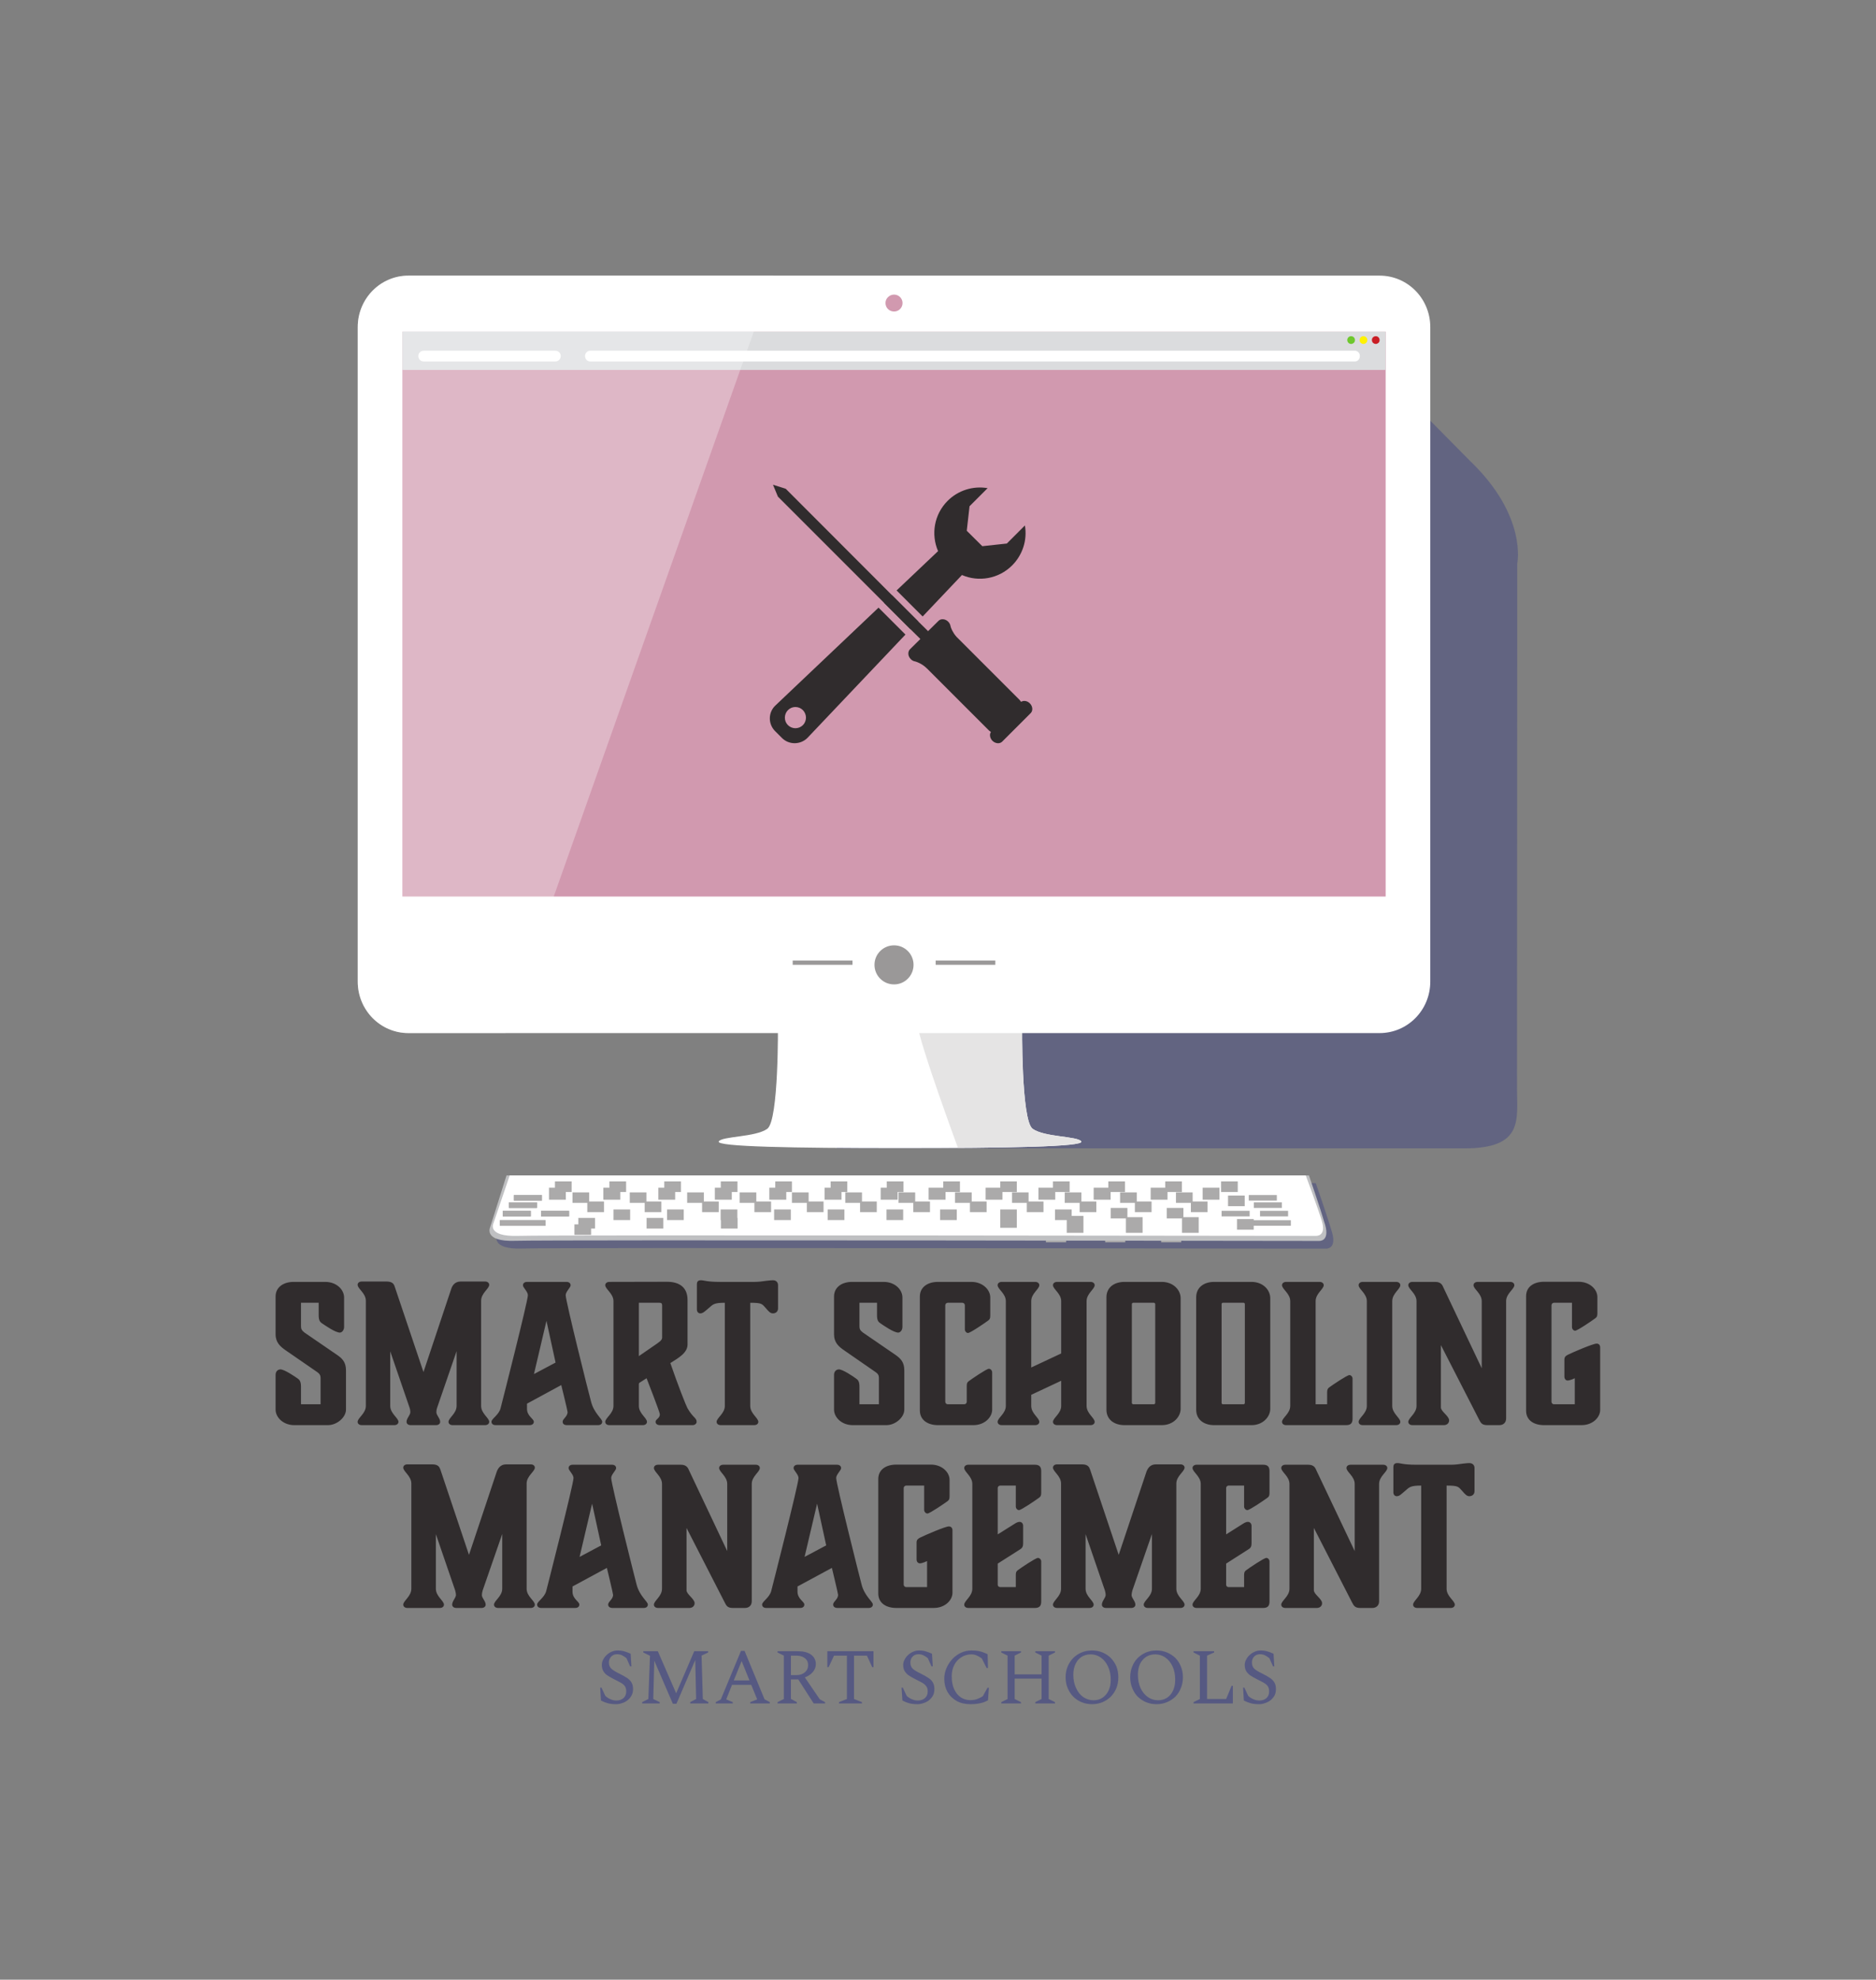 <svg xmlns="http://www.w3.org/2000/svg" version="1.1" xmlns:xlink="http://www.w3.org/1999/xlink" xmlns:svgjs="http://svgjs.dev/svgjs" viewBox="0 0 12.719 13.419"><rect x="0" y="0" width="12.719" height="13.419" fill="#808080" stroke="none"/><g transform="matrix(0.857,0,0,0.857,1.817,8.678)"><g transform="matrix(1,0,0,1,0,0)" clip-path="url(#SvgjsClipPath41288)"><g clip-path="url(#b1ba05656-81d6-461f-99b3-0670494fa6ff67876e6a-4e9d-4875-b63b-b6e475c24707)"><path d=" M 9.465 -1.043 L 4.499 -1.043 L 4.503 -7.937 L 8.069 -7.937 L 9.51 -6.48 C 9.965 -6.044 9.883 -5.669 9.883 -5.669 L 9.881 -1.524 C 9.881 -1.524 9.881 -1.688 9.881 -1.517 C 9.881 -1.269 9.935 -1.043 9.465 -1.043" fill="#565982" transform="matrix(1,0,0,1,0,0)" fill-rule="nonzero" opacity="0.7"></path></g><g clip-path="url(#d1ba05656-81d6-461f-99b3-0670494fa6ff67876e6a-4e9d-4875-b63b-b6e475c24707)"><path d=" M 2.07 -0.768 L 1.813 -0.36 C 1.813 -0.36 1.754 -0.242 2.011 -0.251 C 2.267 -0.26 8.368 -0.25 8.368 -0.25 C 8.368 -0.25 8.457 -0.242 8.418 -0.378 C 8.378 -0.514 8.289 -0.768 8.289 -0.768 Z" fill="#565982" transform="matrix(1,0,0,1,0,0)" fill-rule="nonzero" opacity="0.7"></path></g><g clip-path="url(#c1ba05656-81d6-461f-99b3-0670494fa6ff67876e6a-4e9d-4875-b63b-b6e475c24707)"><path d=" M 2.185 -0.596 L 2.092 -0.596 L 2.092 -0.65 L 2.185 -0.65 Z M 2.231 -0.657 L 2.139 -0.657 L 2.139 -0.7 L 2.231 -0.7 Z M 2.616 -0.596 L 2.523 -0.596 L 2.523 -0.65 L 2.616 -0.65 Z M 2.662 -0.657 L 2.57 -0.657 L 2.57 -0.7 L 2.662 -0.7 Z M 3.05 -0.596 L 2.957 -0.596 L 2.957 -0.65 L 3.05 -0.65 Z M 3.096 -0.657 L 3.004 -0.657 L 3.004 -0.7 L 3.096 -0.7 Z M 3.497 -0.596 L 3.404 -0.596 L 3.404 -0.65 L 3.497 -0.65 Z M 3.543 -0.657 L 3.452 -0.657 L 3.452 -0.7 L 3.543 -0.7 Z M 3.928 -0.596 L 3.835 -0.596 L 3.835 -0.65 L 3.928 -0.65 Z M 3.974 -0.657 L 3.883 -0.657 L 3.883 -0.7 L 3.974 -0.7 Z M 4.366 -0.596 L 4.273 -0.596 L 4.273 -0.65 L 4.366 -0.65 Z M 4.412 -0.657 L 4.32 -0.657 L 4.32 -0.7 L 4.412 -0.7 Z M 4.81 -0.596 L 4.717 -0.596 L 4.717 -0.65 L 4.81 -0.65 Z M 4.855 -0.657 L 4.764 -0.657 L 4.764 -0.7 L 4.855 -0.7 Z M 5.189 -0.596 L 5.095 -0.596 L 5.095 -0.65 L 5.189 -0.65 Z M 5.303 -0.657 L 5.211 -0.657 L 5.211 -0.7 L 5.303 -0.7 Z M 5.639 -0.596 L 5.546 -0.596 L 5.546 -0.65 L 5.639 -0.65 Z M 5.753 -0.657 L 5.662 -0.657 L 5.662 -0.7 L 5.753 -0.7 Z M 6.057 -0.596 L 5.964 -0.596 L 5.964 -0.65 L 6.057 -0.65 Z M 6.171 -0.657 L 6.08 -0.657 L 6.08 -0.7 L 6.171 -0.7 Z M 6.494 -0.596 L 6.401 -0.596 L 6.401 -0.65 L 6.494 -0.65 Z M 6.609 -0.657 L 6.517 -0.657 L 6.517 -0.7 L 6.609 -0.7 Z M 6.702 -0.571 L 6.61 -0.571 L 6.61 -0.614 L 6.702 -0.614 Z M 6.819 -0.498 L 6.728 -0.498 L 6.728 -0.541 L 6.819 -0.541 Z M 7.144 -0.571 L 7.053 -0.571 L 7.053 -0.614 L 7.144 -0.614 Z M 7.262 -0.498 L 7.17 -0.498 L 7.17 -0.541 L 7.262 -0.541 Z M 7.555 -0.546 L 7.464 -0.546 L 7.464 -0.589 L 7.555 -0.589 Z M 6.264 -0.571 L 6.173 -0.571 L 6.173 -0.614 L 6.264 -0.614 Z M 6.382 -0.498 L 6.29 -0.498 L 6.29 -0.541 L 6.382 -0.541 Z M 5.846 -0.571 L 5.755 -0.571 L 5.755 -0.614 L 5.846 -0.614 Z M 5.964 -0.498 L 5.872 -0.498 L 5.872 -0.541 L 5.964 -0.541 Z M 5.396 -0.571 L 5.304 -0.571 L 5.304 -0.614 L 5.396 -0.614 Z M 5.513 -0.498 L 5.422 -0.498 L 5.422 -0.541 L 5.513 -0.541 Z M 4.948 -0.571 L 4.857 -0.571 L 4.857 -0.614 L 4.948 -0.614 Z M 5.066 -0.498 L 4.975 -0.498 L 4.975 -0.541 L 5.066 -0.541 Z M 4.527 -0.571 L 4.436 -0.571 L 4.436 -0.614 L 4.527 -0.614 Z M 4.645 -0.498 L 4.554 -0.498 L 4.554 -0.541 L 4.645 -0.541 Z M 4.106 -0.571 L 4.015 -0.571 L 4.015 -0.614 L 4.106 -0.614 Z M 4.224 -0.498 L 4.132 -0.498 L 4.132 -0.541 L 4.224 -0.541 Z M 3.692 -0.571 L 3.6 -0.571 L 3.6 -0.614 L 3.692 -0.614 Z M 3.809 -0.498 L 3.718 -0.498 L 3.718 -0.541 L 3.809 -0.541 Z M 3.277 -0.571 L 3.186 -0.571 L 3.186 -0.614 L 3.277 -0.614 Z M 3.395 -0.498 L 3.303 -0.498 L 3.303 -0.541 L 3.395 -0.541 Z M 2.823 -0.571 L 2.732 -0.571 L 2.732 -0.614 L 2.823 -0.614 Z M 2.941 -0.498 L 2.849 -0.498 L 2.849 -0.541 L 2.941 -0.541 Z M 2.369 -0.571 L 2.278 -0.571 L 2.278 -0.614 L 2.369 -0.614 Z M 2.487 -0.498 L 2.396 -0.498 L 2.396 -0.541 L 2.487 -0.541 Z M 2.694 -0.435 L 2.603 -0.435 L 2.603 -0.478 L 2.694 -0.478 Z M 3.118 -0.435 L 3.026 -0.435 L 3.026 -0.478 L 3.118 -0.478 Z M 3.541 -0.435 L 3.45 -0.435 L 3.45 -0.478 L 3.541 -0.478 Z M 3.544 -0.368 L 3.453 -0.368 L 3.453 -0.411 L 3.544 -0.411 Z M 2.955 -0.368 L 2.864 -0.368 L 2.864 -0.411 L 2.955 -0.411 Z M 2.416 -0.368 L 2.325 -0.368 L 2.325 -0.411 L 2.416 -0.411 Z M 3.965 -0.435 L 3.874 -0.435 L 3.874 -0.478 L 3.965 -0.478 Z M 4.389 -0.435 L 4.297 -0.435 L 4.297 -0.478 L 4.389 -0.478 Z M 4.854 -0.435 L 4.763 -0.435 L 4.763 -0.478 L 4.854 -0.478 Z M 5.278 -0.435 L 5.186 -0.435 L 5.186 -0.478 L 5.278 -0.478 Z M 5.753 -0.435 L 5.662 -0.435 L 5.662 -0.478 L 5.753 -0.478 Z M 5.753 -0.374 L 5.662 -0.374 L 5.662 -0.417 L 5.753 -0.417 Z M 6.187 -0.435 L 6.095 -0.435 L 6.095 -0.478 L 6.187 -0.478 Z M 6.28 -0.385 L 6.188 -0.385 L 6.188 -0.428 L 6.28 -0.428 Z M 6.28 -0.334 L 6.188 -0.334 L 6.188 -0.378 L 6.28 -0.378 Z M 6.627 -0.448 L 6.536 -0.448 L 6.536 -0.491 L 6.627 -0.491 Z M 6.748 -0.374 L 6.657 -0.374 L 6.657 -0.417 L 6.748 -0.417 Z" fill="#abaaaa" transform="matrix(1,0,0,1,0,0)" fill-rule="nonzero" stroke-dasharray="none" stroke-miterlimit="4" stroke-linejoin="miter" stroke-linecap="butt" stroke-width="0.068" stroke="#abaaaa"></path></g><g clip-path="url(#c1ba05656-81d6-461f-99b3-0670494fa6ff67876e6a-4e9d-4875-b63b-b6e475c24707)"><path d=" M 6.748 -0.334 L 6.657 -0.334 L 6.657 -0.378 L 6.748 -0.378 Z M 7.071 -0.448 L 6.979 -0.448 L 6.979 -0.491 L 7.071 -0.491 Z M 7.191 -0.374 L 7.1 -0.374 L 7.1 -0.417 L 7.191 -0.417 Z" fill="#abaaaa" transform="matrix(1,0,0,1,0,0)" fill-rule="nonzero" stroke-dasharray="none" stroke-miterlimit="4" stroke-linejoin="miter" stroke-linecap="butt" stroke-width="0.068" stroke="#abaaaa"></path></g><g clip-path="url(#c1ba05656-81d6-461f-99b3-0670494fa6ff67876e6a-4e9d-4875-b63b-b6e475c24707)"><path d=" M 7.191 -0.334 L 7.1 -0.334 L 7.1 -0.378 L 7.191 -0.378 Z M 7.627 -0.36 L 7.536 -0.36 L 7.536 -0.403 L 7.627 -0.403 Z M 6.945 -0.596 L 6.852 -0.596 L 6.852 -0.65 L 6.945 -0.65 Z M 7.059 -0.657 L 6.968 -0.657 L 6.968 -0.7 L 7.059 -0.7 Z M 7.356 -0.596 L 7.263 -0.596 L 7.263 -0.65 L 7.356 -0.65 Z M 7.501 -0.657 L 7.409 -0.657 L 7.409 -0.7 L 7.501 -0.7 Z" fill="#abaaaa" transform="matrix(1,0,0,1,0,0)" fill-rule="nonzero" stroke-dasharray="none" stroke-miterlimit="4" stroke-linejoin="miter" stroke-linecap="butt" stroke-width="0.068" stroke="#abaaaa"></path></g><g clip-path="url(#c1ba05656-81d6-461f-99b3-0670494fa6ff67876e6a-4e9d-4875-b63b-b6e475c24707)"><path d=" M 2.009 -0.466 L 2.231 -0.466 M 2.009 -0.466 L 2.231 -0.466" fill="none" transform="matrix(1,0,0,1,0,0)" fill-rule="nonzero" stroke-dasharray="none" stroke-miterlimit="4" stroke-linejoin="miter" stroke-linecap="butt" stroke-width="0.068" stroke="#abaaaa"></path></g><g clip-path="url(#c1ba05656-81d6-461f-99b3-0670494fa6ff67876e6a-4e9d-4875-b63b-b6e475c24707)"><path d=" M 7.831 -0.591 L 7.609 -0.591" fill="none" transform="matrix(1,0,0,1,0,0)" fill-rule="nonzero" stroke-dasharray="none" stroke-miterlimit="4" stroke-linejoin="miter" stroke-linecap="butt" stroke-width="0.068" stroke="#abaaaa"></path></g><g clip-path="url(#c1ba05656-81d6-461f-99b3-0670494fa6ff67876e6a-4e9d-4875-b63b-b6e475c24707)"><path d=" M 7.87 -0.533 L 7.648 -0.533" fill="none" transform="matrix(1,0,0,1,0,0)" fill-rule="nonzero" stroke-dasharray="none" stroke-miterlimit="4" stroke-linejoin="miter" stroke-linecap="butt" stroke-width="0.068" stroke="#abaaaa"></path></g><g clip-path="url(#c1ba05656-81d6-461f-99b3-0670494fa6ff67876e6a-4e9d-4875-b63b-b6e475c24707)"><path d=" M 7.919 -0.466 L 7.697 -0.466" fill="none" transform="matrix(1,0,0,1,0,0)" fill-rule="nonzero" stroke-dasharray="none" stroke-miterlimit="4" stroke-linejoin="miter" stroke-linecap="butt" stroke-width="0.068" stroke="#abaaaa"></path></g><g clip-path="url(#c1ba05656-81d6-461f-99b3-0670494fa6ff67876e6a-4e9d-4875-b63b-b6e475c24707)"><path d=" M 7.615 -0.466 L 7.393 -0.466" fill="none" transform="matrix(1,0,0,1,0,0)" fill-rule="nonzero" stroke-dasharray="none" stroke-miterlimit="4" stroke-linejoin="miter" stroke-linecap="butt" stroke-width="0.068" stroke="#abaaaa"></path></g><g clip-path="url(#c1ba05656-81d6-461f-99b3-0670494fa6ff67876e6a-4e9d-4875-b63b-b6e475c24707)"><path d=" M 7.942 -0.391 L 7.579 -0.391" fill="none" transform="matrix(1,0,0,1,0,0)" fill-rule="nonzero" stroke-dasharray="none" stroke-miterlimit="4" stroke-linejoin="miter" stroke-linecap="butt" stroke-width="0.068" stroke="#abaaaa"></path></g><g clip-path="url(#a1ba05656-81d6-461f-99b3-0670494fa6ff67876e6a-4e9d-4875-b63b-b6e475c24707)"><path d=" M 4.034 -2.025 C 4.034 -2.025 4.042 -1.265 3.95 -1.198 C 3.858 -1.131 3.591 -1.14 3.566 -1.098 C 3.541 -1.056 4.151 -1.045 5 -1.045 C 5.849 -1.045 6.459 -1.056 6.434 -1.098 C 6.408 -1.14 6.141 -1.131 6.049 -1.198 C 5.957 -1.265 5.966 -2.025 5.966 -2.025 Z" fill="#ffffff" transform="matrix(1,0,0,1,0,0)" fill-rule="nonzero"></path></g><g clip-path="url(#e1ba05656-81d6-461f-99b3-0670494fa6ff67876e6a-4e9d-4875-b63b-b6e475c24707)"><path d=" M 5.138 -2.025 L 5.966 -2.025 C 5.966 -2.025 5.958 -1.265 6.049 -1.198 C 6.141 -1.131 6.408 -1.14 6.434 -1.098 C 6.459 -1.056 5.849 -1.045 5 -1.045 L 5.459 -1.045 C 5.459 -1.045 5.152 -1.876 5.138 -2.025" fill="#e5e4e4" transform="matrix(1,0,0,1,0,0)" fill-rule="nonzero"></path></g><g clip-path="url(#a1ba05656-81d6-461f-99b3-0670494fa6ff67876e6a-4e9d-4875-b63b-b6e475c24707)"><path d=" M 0.71 -2.362 C 0.71 -2.137 0.889 -1.955 1.111 -1.955 L 8.794 -1.955 C 9.016 -1.955 9.195 -2.137 9.195 -2.362 L 9.195 -7.539 C 9.195 -7.764 9.016 -7.946 8.794 -7.946 L 1.111 -7.946 C 0.889 -7.946 0.71 -7.764 0.71 -7.539 Z" fill="#ffffff" transform="matrix(1,0,0,1,0,0)" fill-rule="nonzero"></path></g><g clip-path="url(#SvgjsClipPath4128667876e6a-4e9d-4875-b63b-b6e475c24707)"><path d=" M 1.063 -3.035 L 8.842 -3.035 L 8.842 -7.503 L 1.063 -7.503 Z" fill="#d199af" transform="matrix(1,0,0,1,0,0)" fill-rule="nonzero"></path></g><g clip-path="url(#f1ba05656-81d6-461f-99b3-0670494fa6ff67876e6a-4e9d-4875-b63b-b6e475c24707)"><path d=" M 4.885 -7.729 C 4.885 -7.692 4.915 -7.662 4.953 -7.662 C 4.99 -7.662 5.02 -7.692 5.02 -7.729 C 5.02 -7.766 4.99 -7.796 4.953 -7.796 C 4.935 -7.796 4.918 -7.789 4.905 -7.776 C 4.892 -7.764 4.885 -7.747 4.885 -7.729" fill="#d199af" transform="matrix(1,0,0,1,0,0)" fill-rule="nonzero"></path></g><g clip-path="url(#f1ba05656-81d6-461f-99b3-0670494fa6ff67876e6a-4e9d-4875-b63b-b6e475c24707)"><path d=" M 9.157 -2.188 C 9.093 -2.05 8.954 -1.955 8.794 -1.955 C 8.954 -1.955 9.093 -2.05 9.157 -2.188 M 9.157 -2.189 L 9.157 -2.188 L 9.157 -2.189 M 6.311 -7.946 L 8.794 -7.946 C 9.016 -7.946 9.195 -7.764 9.195 -7.539 L 9.195 -2.766 L 9.195 -7.539 C 9.195 -7.764 9.016 -7.946 8.794 -7.946 Z" fill="#ffffff" transform="matrix(1,0,0,1,0,0)" fill-rule="nonzero"></path></g><g clip-path="url(#SvgjsClipPath4128667876e6a-4e9d-4875-b63b-b6e475c24707)"><path d=" M 1.063 -7.2 L 8.842 -7.2 L 8.842 -7.503 L 1.063 -7.503 Z" fill="#dbdcde" transform="matrix(1,0,0,1,0,0)" fill-rule="nonzero"></path></g><g clip-path="url(#g1ba05656-81d6-461f-99b3-0670494fa6ff67876e6a-4e9d-4875-b63b-b6e475c24707)"><path d=" M 2.508 -7.31 C 2.508 -7.286 2.526 -7.267 2.548 -7.267 L 8.599 -7.267 C 8.621 -7.267 8.638 -7.286 8.638 -7.31 C 8.638 -7.333 8.621 -7.352 8.599 -7.352 L 2.548 -7.352 C 2.526 -7.352 2.508 -7.333 2.508 -7.31" fill="#ffffff" transform="matrix(1,0,0,1,0,0)" fill-rule="nonzero"></path></g><g clip-path="url(#g1ba05656-81d6-461f-99b3-0670494fa6ff67876e6a-4e9d-4875-b63b-b6e475c24707)"><path d=" M 1.189 -7.31 C 1.189 -7.286 1.208 -7.267 1.231 -7.267 L 2.274 -7.267 C 2.297 -7.267 2.316 -7.286 2.316 -7.31 C 2.316 -7.333 2.297 -7.352 2.274 -7.352 L 1.231 -7.352 C 1.208 -7.352 1.189 -7.333 1.189 -7.31" fill="#ffffff" transform="matrix(1,0,0,1,0,0)" fill-rule="nonzero"></path></g><g clip-path="url(#g1ba05656-81d6-461f-99b3-0670494fa6ff67876e6a-4e9d-4875-b63b-b6e475c24707)"><path d=" M 8.733 -7.437 C 8.733 -7.426 8.738 -7.415 8.748 -7.41 C 8.758 -7.404 8.77 -7.404 8.779 -7.41 C 8.789 -7.415 8.795 -7.426 8.794 -7.437 C 8.794 -7.454 8.78 -7.467 8.764 -7.467 C 8.747 -7.467 8.733 -7.454 8.733 -7.437" fill="#c91e25" transform="matrix(1,0,0,1,0,0)" fill-rule="nonzero"></path></g><g clip-path="url(#g1ba05656-81d6-461f-99b3-0670494fa6ff67876e6a-4e9d-4875-b63b-b6e475c24707)"><path d=" M 8.636 -7.437 C 8.635 -7.426 8.641 -7.415 8.651 -7.41 C 8.66 -7.404 8.672 -7.404 8.682 -7.41 C 8.691 -7.415 8.697 -7.426 8.697 -7.437 C 8.696 -7.454 8.683 -7.467 8.666 -7.467 C 8.65 -7.467 8.636 -7.454 8.636 -7.437" fill="#fff200" transform="matrix(1,0,0,1,0,0)" fill-rule="nonzero"></path></g><g clip-path="url(#g1ba05656-81d6-461f-99b3-0670494fa6ff67876e6a-4e9d-4875-b63b-b6e475c24707)"><path d=" M 8.538 -7.437 C 8.538 -7.426 8.544 -7.415 8.553 -7.41 C 8.563 -7.404 8.575 -7.404 8.584 -7.41 C 8.594 -7.415 8.6 -7.426 8.599 -7.437 C 8.599 -7.454 8.585 -7.467 8.569 -7.467 C 8.552 -7.467 8.539 -7.454 8.538 -7.437" fill="#6ec72e" transform="matrix(1,0,0,1,0,0)" fill-rule="nonzero"></path></g><g clip-path="url(#h1ba05656-81d6-461f-99b3-0670494fa6ff67876e6a-4e9d-4875-b63b-b6e475c24707)"><path d=" M 1.878 -1.955 L 1.111 -1.955 C 0.89 -1.955 0.71 -2.137 0.71 -2.362 L 0.71 -7.539 C 0.71 -7.764 0.89 -7.946 1.111 -7.946 L 4 -7.946 Z" fill="#ffffff" transform="matrix(1,0,0,1,0,0)" fill-rule="nonzero" opacity="0.29"></path></g><g clip-path="url(#g1ba05656-81d6-461f-99b3-0670494fa6ff67876e6a-4e9d-4875-b63b-b6e475c24707)"><path d=" M 1.887 -0.829 L 1.758 -0.421 C 1.758 -0.421 1.699 -0.303 1.956 -0.312 C 2.213 -0.321 8.314 -0.311 8.314 -0.311 C 8.314 -0.311 8.402 -0.303 8.363 -0.439 C 8.323 -0.575 8.235 -0.829 8.235 -0.829 Z" fill="#bfc0c2" transform="matrix(1,0,0,1,0,0)" fill-rule="nonzero"></path></g><g clip-path="url(#g1ba05656-81d6-461f-99b3-0670494fa6ff67876e6a-4e9d-4875-b63b-b6e475c24707)"><path d=" M 1.912 -0.829 L 1.784 -0.452 C 1.784 -0.452 1.726 -0.343 1.98 -0.351 C 2.235 -0.36 8.288 -0.351 8.288 -0.351 C 8.288 -0.351 8.376 -0.343 8.337 -0.469 C 8.298 -0.594 8.21 -0.829 8.21 -0.829 Z" fill="#ffffff" transform="matrix(1,0,0,1,0,0)" fill-rule="nonzero"></path></g><g clip-path="url(#SvgjsClipPath4128667876e6a-4e9d-4875-b63b-b6e475c24707)"><path d=" M 2.334 -0.659 L 2.245 -0.659 L 2.245 -0.71 L 2.334 -0.71 Z M 2.38 -0.72 L 2.292 -0.72 L 2.292 -0.76 L 2.38 -0.76 Z M 2.765 -0.659 L 2.675 -0.659 L 2.675 -0.71 L 2.765 -0.71 Z M 2.811 -0.72 L 2.723 -0.72 L 2.723 -0.76 L 2.811 -0.76 Z M 3.199 -0.659 L 3.11 -0.659 L 3.11 -0.71 L 3.199 -0.71 Z M 3.245 -0.72 L 3.157 -0.72 L 3.157 -0.76 L 3.245 -0.76 Z M 3.647 -0.659 L 3.557 -0.659 L 3.557 -0.71 L 3.647 -0.71 Z M 3.692 -0.72 L 3.604 -0.72 L 3.604 -0.76 L 3.692 -0.76 Z M 4.078 -0.659 L 3.988 -0.659 L 3.988 -0.71 L 4.078 -0.71 Z M 4.123 -0.72 L 4.035 -0.72 L 4.035 -0.76 L 4.123 -0.76 Z M 4.515 -0.659 L 4.425 -0.659 L 4.425 -0.71 L 4.515 -0.71 Z M 4.561 -0.72 L 4.473 -0.72 L 4.473 -0.76 L 4.561 -0.76 Z M 4.959 -0.659 L 4.869 -0.659 L 4.869 -0.71 L 4.959 -0.71 Z M 5.005 -0.72 L 4.917 -0.72 L 4.917 -0.76 L 5.005 -0.76 Z M 5.338 -0.659 L 5.248 -0.659 L 5.248 -0.71 L 5.338 -0.71 Z M 5.452 -0.72 L 5.364 -0.72 L 5.364 -0.76 L 5.452 -0.76 Z M 5.788 -0.659 L 5.699 -0.659 L 5.699 -0.71 L 5.788 -0.71 Z M 5.902 -0.72 L 5.815 -0.72 L 5.815 -0.76 L 5.902 -0.76 Z M 6.206 -0.659 L 6.117 -0.659 L 6.117 -0.71 L 6.206 -0.71 Z M 6.32 -0.72 L 6.232 -0.72 L 6.232 -0.76 L 6.32 -0.76 Z M 6.644 -0.659 L 6.554 -0.659 L 6.554 -0.71 L 6.644 -0.71 Z M 6.758 -0.72 L 6.67 -0.72 L 6.67 -0.76 L 6.758 -0.76 Z M 6.851 -0.634 L 6.763 -0.634 L 6.763 -0.673 L 6.851 -0.673 Z M 6.968 -0.561 L 6.88 -0.561 L 6.88 -0.601 L 6.968 -0.601 Z M 7.293 -0.634 L 7.205 -0.634 L 7.205 -0.673 L 7.293 -0.673 Z M 7.411 -0.561 L 7.323 -0.561 L 7.323 -0.601 L 7.411 -0.601 Z M 7.705 -0.608 L 7.617 -0.608 L 7.617 -0.648 L 7.705 -0.648 Z M 6.413 -0.634 L 6.325 -0.634 L 6.325 -0.673 L 6.413 -0.673 Z M 6.531 -0.561 L 6.443 -0.561 L 6.443 -0.601 L 6.531 -0.601 Z M 5.995 -0.634 L 5.908 -0.634 L 5.908 -0.673 L 5.995 -0.673 Z M 6.113 -0.561 L 6.025 -0.561 L 6.025 -0.601 L 6.113 -0.601 Z M 5.545 -0.634 L 5.457 -0.634 L 5.457 -0.673 L 5.545 -0.673 Z M 5.663 -0.561 L 5.575 -0.561 L 5.575 -0.601 L 5.663 -0.601 Z M 5.098 -0.634 L 5.01 -0.634 L 5.01 -0.673 L 5.098 -0.673 Z M 5.215 -0.561 L 5.127 -0.561 L 5.127 -0.601 L 5.215 -0.601 Z M 4.677 -0.634 L 4.589 -0.634 L 4.589 -0.673 L 4.677 -0.673 Z M 4.794 -0.561 L 4.706 -0.561 L 4.706 -0.601 L 4.794 -0.601 Z M 4.255 -0.634 L 4.167 -0.634 L 4.167 -0.673 L 4.255 -0.673 Z M 4.373 -0.561 L 4.285 -0.561 L 4.285 -0.601 L 4.373 -0.601 Z M 3.841 -0.634 L 3.753 -0.634 L 3.753 -0.673 L 3.841 -0.673 Z M 3.958 -0.561 L 3.87 -0.561 L 3.87 -0.601 L 3.958 -0.601 Z M 3.426 -0.634 L 3.338 -0.634 L 3.338 -0.673 L 3.426 -0.673 Z M 3.544 -0.561 L 3.456 -0.561 L 3.456 -0.601 L 3.544 -0.601 Z M 2.972 -0.634 L 2.884 -0.634 L 2.884 -0.673 L 2.972 -0.673 Z M 3.09 -0.561 L 3.002 -0.561 L 3.002 -0.601 L 3.09 -0.601 Z M 2.519 -0.634 L 2.431 -0.634 L 2.431 -0.673 L 2.519 -0.673 Z M 2.636 -0.561 L 2.548 -0.561 L 2.548 -0.601 L 2.636 -0.601 Z M 2.843 -0.498 L 2.755 -0.498 L 2.755 -0.538 L 2.843 -0.538 Z M 3.267 -0.498 L 3.179 -0.498 L 3.179 -0.538 L 3.267 -0.538 Z M 3.691 -0.498 L 3.603 -0.498 L 3.603 -0.538 L 3.691 -0.538 Z M 3.693 -0.431 L 3.605 -0.431 L 3.605 -0.471 L 3.693 -0.471 Z M 3.105 -0.431 L 3.017 -0.431 L 3.017 -0.471 L 3.105 -0.471 Z M 2.534 -0.381 L 2.446 -0.381 L 2.446 -0.42 L 2.534 -0.42 Z M 2.565 -0.431 L 2.477 -0.431 L 2.477 -0.471 L 2.565 -0.471 Z M 4.114 -0.498 L 4.026 -0.498 L 4.026 -0.538 L 4.114 -0.538 Z M 4.538 -0.498 L 4.45 -0.498 L 4.45 -0.538 L 4.538 -0.538 Z M 5.003 -0.498 L 4.915 -0.498 L 4.915 -0.538 L 5.003 -0.538 Z M 5.427 -0.498 L 5.339 -0.498 L 5.339 -0.538 L 5.427 -0.538 Z M 5.902 -0.498 L 5.815 -0.498 L 5.815 -0.538 L 5.902 -0.538 Z M 5.902 -0.437 L 5.815 -0.437 L 5.815 -0.477 L 5.902 -0.477 Z M 6.336 -0.498 L 6.248 -0.498 L 6.248 -0.538 L 6.336 -0.538 Z M 6.429 -0.448 L 6.341 -0.448 L 6.341 -0.487 L 6.429 -0.487 Z M 6.429 -0.397 L 6.341 -0.397 L 6.341 -0.437 L 6.429 -0.437 Z M 6.777 -0.511 L 6.689 -0.511 L 6.689 -0.55 L 6.777 -0.55 Z M 6.897 -0.437 L 6.809 -0.437 L 6.809 -0.477 L 6.897 -0.477 Z M 6.897 -0.397 L 6.809 -0.397 L 6.809 -0.437 L 6.897 -0.437 Z M 7.22 -0.511 L 7.132 -0.511 L 7.132 -0.55 L 7.22 -0.55 Z M 7.341 -0.437 L 7.253 -0.437 L 7.253 -0.477 L 7.341 -0.477 Z M 7.341 -0.397 L 7.253 -0.397 L 7.253 -0.437 L 7.341 -0.437 Z M 7.776 -0.422 L 7.688 -0.422 L 7.688 -0.462 L 7.776 -0.462 Z M 7.094 -0.659 L 7.005 -0.659 L 7.005 -0.71 L 7.094 -0.71 Z M 7.208 -0.72 L 7.12 -0.72 L 7.12 -0.76 L 7.208 -0.76 Z M 7.505 -0.659 L 7.416 -0.659 L 7.416 -0.71 L 7.505 -0.71 Z M 7.65 -0.72 L 7.562 -0.72 L 7.562 -0.76 L 7.65 -0.76 Z" fill="#abaaaa" transform="matrix(1,0,0,1,0,0)" fill-rule="nonzero" stroke-dasharray="none" stroke-miterlimit="10" stroke-linejoin="miter" stroke-linecap="butt" stroke-width="0.044" stroke="#abaaaa"></path></g><g clip-path="url(#SvgjsClipPath4128667876e6a-4e9d-4875-b63b-b6e475c24707)"><path d=" M 1.945 -0.652 L 2.167 -0.652" fill="none" transform="matrix(1,0,0,1,0,0)" fill-rule="nonzero" stroke-dasharray="none" stroke-miterlimit="10" stroke-linejoin="miter" stroke-linecap="butt" stroke-width="0.044" stroke="#abaaaa"></path></g><g clip-path="url(#SvgjsClipPath4128667876e6a-4e9d-4875-b63b-b6e475c24707)"><path d=" M 1.906 -0.594 L 2.128 -0.594" fill="none" transform="matrix(1,0,0,1,0,0)" fill-rule="nonzero" stroke-dasharray="none" stroke-miterlimit="10" stroke-linejoin="miter" stroke-linecap="butt" stroke-width="0.044" stroke="#abaaaa"></path></g><g clip-path="url(#SvgjsClipPath4128667876e6a-4e9d-4875-b63b-b6e475c24707)"><path d=" M 1.857 -0.527 L 2.079 -0.527" fill="none" transform="matrix(1,0,0,1,0,0)" fill-rule="nonzero" stroke-dasharray="none" stroke-miterlimit="10" stroke-linejoin="miter" stroke-linecap="butt" stroke-width="0.044" stroke="#abaaaa"></path></g><g clip-path="url(#SvgjsClipPath4128667876e6a-4e9d-4875-b63b-b6e475c24707)"><path d=" M 2.16 -0.527 L 2.382 -0.527" fill="none" transform="matrix(1,0,0,1,0,0)" fill-rule="nonzero" stroke-dasharray="none" stroke-miterlimit="10" stroke-linejoin="miter" stroke-linecap="butt" stroke-width="0.044" stroke="#abaaaa"></path></g><g clip-path="url(#SvgjsClipPath4128667876e6a-4e9d-4875-b63b-b6e475c24707)"><path d=" M 1.834 -0.453 L 2.196 -0.453" fill="none" transform="matrix(1,0,0,1,0,0)" fill-rule="nonzero" stroke-dasharray="none" stroke-miterlimit="10" stroke-linejoin="miter" stroke-linecap="butt" stroke-width="0.044" stroke="#abaaaa"></path></g><g clip-path="url(#SvgjsClipPath4128667876e6a-4e9d-4875-b63b-b6e475c24707)"><path d=" M 1.945 -0.652 L 2.167 -0.652" fill="none" transform="matrix(1,0,0,1,0,0)" fill-rule="nonzero" stroke-dasharray="none" stroke-miterlimit="10" stroke-linejoin="miter" stroke-linecap="butt" stroke-width="0.044" stroke="#abaaaa"></path></g><g clip-path="url(#SvgjsClipPath4128667876e6a-4e9d-4875-b63b-b6e475c24707)"><path d=" M 1.906 -0.594 L 2.128 -0.594" fill="none" transform="matrix(1,0,0,1,0,0)" fill-rule="nonzero" stroke-dasharray="none" stroke-miterlimit="10" stroke-linejoin="miter" stroke-linecap="butt" stroke-width="0.044" stroke="#abaaaa"></path></g><g clip-path="url(#SvgjsClipPath4128667876e6a-4e9d-4875-b63b-b6e475c24707)"><path d=" M 1.857 -0.527 L 2.079 -0.527" fill="none" transform="matrix(1,0,0,1,0,0)" fill-rule="nonzero" stroke-dasharray="none" stroke-miterlimit="10" stroke-linejoin="miter" stroke-linecap="butt" stroke-width="0.044" stroke="#abaaaa"></path></g><g clip-path="url(#SvgjsClipPath4128667876e6a-4e9d-4875-b63b-b6e475c24707)"><path d=" M 2.16 -0.527 L 2.382 -0.527" fill="none" transform="matrix(1,0,0,1,0,0)" fill-rule="nonzero" stroke-dasharray="none" stroke-miterlimit="10" stroke-linejoin="miter" stroke-linecap="butt" stroke-width="0.044" stroke="#abaaaa"></path></g><g clip-path="url(#SvgjsClipPath4128667876e6a-4e9d-4875-b63b-b6e475c24707)"><path d=" M 1.834 -0.453 L 2.196 -0.453" fill="none" transform="matrix(1,0,0,1,0,0)" fill-rule="nonzero" stroke-dasharray="none" stroke-miterlimit="10" stroke-linejoin="miter" stroke-linecap="butt" stroke-width="0.044" stroke="#abaaaa"></path></g><g clip-path="url(#SvgjsClipPath4128667876e6a-4e9d-4875-b63b-b6e475c24707)"><path d=" M 7.981 -0.652 L 7.759 -0.652" fill="none" transform="matrix(1,0,0,1,0,0)" fill-rule="nonzero" stroke-dasharray="none" stroke-miterlimit="10" stroke-linejoin="miter" stroke-linecap="butt" stroke-width="0.044" stroke="#abaaaa"></path></g><g clip-path="url(#SvgjsClipPath4128667876e6a-4e9d-4875-b63b-b6e475c24707)"><path d=" M 8.021 -0.594 L 7.799 -0.594" fill="none" transform="matrix(1,0,0,1,0,0)" fill-rule="nonzero" stroke-dasharray="none" stroke-miterlimit="10" stroke-linejoin="miter" stroke-linecap="butt" stroke-width="0.044" stroke="#abaaaa"></path></g><g clip-path="url(#SvgjsClipPath4128667876e6a-4e9d-4875-b63b-b6e475c24707)"><path d=" M 8.07 -0.527 L 7.848 -0.527" fill="none" transform="matrix(1,0,0,1,0,0)" fill-rule="nonzero" stroke-dasharray="none" stroke-miterlimit="10" stroke-linejoin="miter" stroke-linecap="butt" stroke-width="0.044" stroke="#abaaaa"></path></g><g clip-path="url(#SvgjsClipPath4128667876e6a-4e9d-4875-b63b-b6e475c24707)"><path d=" M 7.766 -0.527 L 7.544 -0.527" fill="none" transform="matrix(1,0,0,1,0,0)" fill-rule="nonzero" stroke-dasharray="none" stroke-miterlimit="10" stroke-linejoin="miter" stroke-linecap="butt" stroke-width="0.044" stroke="#abaaaa"></path></g><g clip-path="url(#SvgjsClipPath4128667876e6a-4e9d-4875-b63b-b6e475c24707)"><path d=" M 8.092 -0.453 L 7.73 -0.453" fill="none" transform="matrix(1,0,0,1,0,0)" fill-rule="nonzero" stroke-dasharray="none" stroke-miterlimit="10" stroke-linejoin="miter" stroke-linecap="butt" stroke-width="0.044" stroke="#abaaaa"></path></g><g clip-path="url(#i1ba05656-81d6-461f-99b3-0670494fa6ff67876e6a-4e9d-4875-b63b-b6e475c24707)"><path d=" M 4.953 -2.34 C 5.038 -2.34 5.107 -2.409 5.107 -2.495 C 5.107 -2.58 5.038 -2.649 4.953 -2.649 C 4.867 -2.649 4.798 -2.58 4.798 -2.495 C 4.798 -2.409 4.867 -2.34 4.953 -2.34" fill="#9a9898" transform="matrix(1,0,0,1,0,0)" fill-rule="nonzero"></path></g><g clip-path="url(#SvgjsClipPath4128667876e6a-4e9d-4875-b63b-b6e475c24707)"><path d=" M 5.282 -2.512 L 5.754 -2.512" fill="none" transform="matrix(1,0,0,1,0,0)" fill-rule="nonzero" stroke-dasharray="none" stroke-miterlimit="10" stroke-linejoin="miter" stroke-linecap="butt" stroke-width="0.034" stroke="#9a9898"></path></g><g clip-path="url(#SvgjsClipPath4128667876e6a-4e9d-4875-b63b-b6e475c24707)"><path d=" M 4.151 -2.512 L 4.624 -2.512" fill="none" transform="matrix(1,0,0,1,0,0)" fill-rule="nonzero" stroke-dasharray="none" stroke-miterlimit="10" stroke-linejoin="miter" stroke-linecap="butt" stroke-width="0.034" stroke="#9a9898"></path></g><g clip-path="url(#j1ba05656-81d6-461f-99b3-0670494fa6ff67876e6a-4e9d-4875-b63b-b6e475c24707)"><path d=" M 4.935 -5.42 L 4.872 -5.36 L 5.083 -5.149 L 5.143 -5.212 Z M 5.988 -5.97 L 5.845 -5.827 L 5.651 -5.806 L 5.528 -5.928 L 5.55 -6.122 L 5.693 -6.265 C 5.577 -6.285 5.459 -6.247 5.377 -6.165 C 5.269 -6.057 5.244 -5.899 5.301 -5.767 L 4.973 -5.456 L 5.179 -5.25 L 5.49 -5.578 C 5.621 -5.521 5.78 -5.547 5.887 -5.654 C 5.97 -5.737 6.008 -5.855 5.988 -5.97 M 4.83 -5.32 L 4.012 -4.544 C 3.956 -4.489 3.956 -4.399 4.012 -4.343 L 4.066 -4.289 C 4.121 -4.234 4.211 -4.234 4.267 -4.289 L 5.043 -5.107 Z M 4.232 -4.391 C 4.199 -4.358 4.146 -4.358 4.113 -4.391 C 4.081 -4.423 4.081 -4.476 4.113 -4.509 C 4.129 -4.525 4.15 -4.534 4.172 -4.534 C 4.195 -4.534 4.216 -4.525 4.232 -4.509 C 4.247 -4.493 4.256 -4.472 4.256 -4.45 C 4.256 -4.428 4.247 -4.406 4.232 -4.391" fill="#302c2d" transform="matrix(1,0,0,1,0,0)" fill-rule="nonzero"></path></g><g clip-path="url(#j1ba05656-81d6-461f-99b3-0670494fa6ff67876e6a-4e9d-4875-b63b-b6e475c24707)"><path d=" M 6.034 -4.486 L 5.808 -4.26 C 5.789 -4.241 5.754 -4.244 5.731 -4.267 C 5.72 -4.278 5.713 -4.293 5.712 -4.307 C 5.711 -4.317 5.713 -4.327 5.719 -4.336 C 5.714 -4.34 5.709 -4.344 5.704 -4.348 L 5.215 -4.837 C 5.173 -4.879 5.129 -4.892 5.118 -4.895 C 5.118 -4.895 5.117 -4.895 5.116 -4.895 C 5.116 -4.895 5.116 -4.895 5.116 -4.895 C 5.104 -4.898 5.093 -4.904 5.085 -4.913 C 5.074 -4.924 5.067 -4.938 5.066 -4.953 C 5.065 -4.967 5.069 -4.98 5.078 -4.99 L 5.161 -5.072 L 5.083 -5.149 L 4.872 -5.36 L 4.034 -6.198 L 3.995 -6.292 L 4.096 -6.26 L 4.935 -5.42 L 5.143 -5.212 L 5.222 -5.134 L 5.304 -5.215 C 5.323 -5.235 5.358 -5.232 5.381 -5.209 C 5.392 -5.198 5.398 -5.185 5.4 -5.172 C 5.403 -5.159 5.416 -5.124 5.447 -5.089 L 5.946 -4.59 C 5.95 -4.585 5.954 -4.58 5.958 -4.575 C 5.978 -4.588 6.007 -4.583 6.027 -4.563 C 6.05 -4.54 6.053 -4.505 6.034 -4.486" fill="#302c2d" transform="matrix(1,0,0,1,0,0)" fill-rule="nonzero"></path></g></g><g><path d=" M 0.208 1.146 L 0.474 1.146 C 0.546 1.146 0.617 1.084 0.617 1.023 L 0.617 0.714 C 0.617 0.649 0.59 0.619 0.54 0.586 L 0.289 0.414 C 0.266 0.396 0.261 0.384 0.261 0.363 L 0.261 0.178 L 0.401 0.178 L 0.401 0.279 C 0.401 0.318 0.413 0.331 0.426 0.34 C 0.452 0.357 0.532 0.414 0.569 0.414 C 0.584 0.414 0.602 0.396 0.602 0.369 L 0.602 0.136 C 0.602 0.075 0.543 0.013 0.453 0.013 L 0.203 0.013 C 0.123 0.013 0.06 0.054 0.06 0.129 L 0.06 0.427 C 0.06 0.493 0.098 0.525 0.141 0.555 L 0.389 0.726 C 0.408 0.739 0.416 0.753 0.416 0.772 L 0.416 0.981 L 0.261 0.981 L 0.261 0.84 C 0.261 0.801 0.249 0.787 0.236 0.778 C 0.211 0.76 0.129 0.705 0.099 0.705 C 0.078 0.705 0.06 0.721 0.06 0.748 L 0.06 1.023 C 0.06 1.084 0.12 1.146 0.208 1.146 M 1.492 0.994 C 1.492 1.054 1.428 1.089 1.428 1.12 C 1.428 1.134 1.44 1.146 1.461 1.146 L 1.717 1.146 C 1.738 1.146 1.75 1.134 1.75 1.12 C 1.75 1.089 1.686 1.054 1.686 0.994 L 1.686 0.162 C 1.686 0.102 1.75 0.067 1.75 0.036 C 1.75 0.022 1.738 0.01 1.717 0.01 L 1.524 0.01 C 1.474 0.01 1.456 0.048 1.449 0.07 L 1.23 0.726 L 1.003 0.052 C 0.996 0.03 0.985 0.01 0.937 0.01 L 0.742 0.01 C 0.721 0.01 0.709 0.022 0.709 0.036 C 0.709 0.067 0.774 0.102 0.774 0.162 L 0.774 0.994 C 0.774 1.054 0.709 1.089 0.709 1.12 C 0.709 1.134 0.721 1.146 0.742 1.146 L 0.999 1.146 C 1.02 1.146 1.032 1.134 1.032 1.12 C 1.032 1.089 0.967 1.054 0.967 0.994 L 0.967 0.562 L 1.12 1.008 C 1.125 1.023 1.126 1.035 1.126 1.044 C 1.125 1.068 1.096 1.092 1.096 1.12 C 1.096 1.134 1.108 1.146 1.129 1.146 L 1.329 1.146 C 1.35 1.146 1.362 1.134 1.362 1.12 C 1.362 1.092 1.332 1.068 1.332 1.044 C 1.332 1.035 1.333 1.023 1.338 1.008 L 1.492 0.561 M 2.104 0.742 L 2.203 0.321 L 2.275 0.651 M 2.556 0.961 C 2.539 0.901 2.355 0.165 2.355 0.118 C 2.355 0.09 2.394 0.058 2.394 0.04 C 2.394 0.024 2.382 0.013 2.361 0.013 L 2.05 0.013 C 2.029 0.013 2.017 0.024 2.017 0.04 C 2.017 0.058 2.056 0.09 2.056 0.118 C 2.056 0.165 1.852 0.966 1.84 1.012 C 1.827 1.065 1.768 1.095 1.768 1.119 C 1.768 1.135 1.78 1.146 1.801 1.146 L 2.068 1.146 C 2.092 1.146 2.103 1.134 2.103 1.119 C 2.103 1.095 2.049 1.075 2.049 1.017 L 2.049 0.976 L 2.32 0.829 C 2.32 0.829 2.37 1.032 2.37 1.042 C 2.37 1.079 2.331 1.095 2.331 1.119 C 2.331 1.134 2.341 1.146 2.365 1.146 L 2.611 1.146 C 2.632 1.146 2.644 1.135 2.644 1.119 C 2.644 1.095 2.58 1.053 2.556 0.961 M 3.097 0.178 C 3.112 0.178 3.118 0.184 3.118 0.198 L 3.118 0.453 C 3.118 0.463 3.115 0.475 3.082 0.498 L 2.934 0.6 L 2.934 0.178 M 3.318 1.011 C 3.307 0.991 3.244 0.832 3.183 0.655 C 3.252 0.612 3.319 0.573 3.319 0.508 L 3.319 0.156 C 3.319 0.057 3.256 0.012 3.156 0.012 L 2.701 0.013 C 2.68 0.013 2.668 0.025 2.668 0.039 C 2.668 0.07 2.733 0.105 2.733 0.165 L 2.733 0.994 C 2.733 1.054 2.668 1.089 2.668 1.12 C 2.668 1.134 2.68 1.146 2.701 1.146 L 2.965 1.146 C 2.986 1.146 2.998 1.134 2.998 1.12 C 2.998 1.089 2.934 1.054 2.934 0.994 L 2.934 0.826 C 2.934 0.817 2.935 0.813 2.94 0.81 L 2.995 0.775 C 2.995 0.775 3.1 1.044 3.1 1.06 C 3.1 1.093 3.066 1.098 3.066 1.12 C 3.066 1.134 3.079 1.146 3.1 1.146 L 3.36 1.146 C 3.376 1.146 3.391 1.134 3.391 1.12 C 3.391 1.087 3.363 1.09 3.318 1.011 M 3.815 0.178 C 3.908 0.178 3.908 0.187 3.938 0.22 C 3.963 0.25 3.975 0.262 3.995 0.262 C 4.019 0.262 4.035 0.246 4.035 0.222 L 4.035 0.039 C 4.035 0.015 4.019 -2.220446049250313e-16 3.995 -2.220446049250313e-16 C 3.986 -2.220446049250313e-16 3.971 0.001 3.945 0.004 C 3.915 0.009 3.876 0.013 3.852 0.013 L 3.576 0.013 C 3.47 0.013 3.45 -2.220446049250313e-16 3.426 -2.220446049250313e-16 C 3.402 -2.220446049250313e-16 3.393 0.01 3.393 0.034 L 3.393 0.231 C 3.393 0.249 3.404 0.262 3.42 0.262 C 3.441 0.262 3.455 0.247 3.488 0.219 C 3.521 0.19 3.53 0.178 3.614 0.178 L 3.614 0.994 C 3.614 1.054 3.549 1.089 3.549 1.12 C 3.549 1.134 3.561 1.146 3.582 1.146 L 3.846 1.146 C 3.867 1.146 3.879 1.134 3.879 1.12 C 3.879 1.089 3.815 1.054 3.815 0.994 M 4.626 1.146 L 4.892 1.146 C 4.964 1.146 5.034 1.084 5.034 1.023 L 5.034 0.714 C 5.034 0.649 5.007 0.619 4.958 0.586 L 4.707 0.414 C 4.683 0.396 4.679 0.384 4.679 0.363 L 4.679 0.178 L 4.818 0.178 L 4.818 0.279 C 4.818 0.318 4.83 0.331 4.844 0.34 C 4.869 0.357 4.95 0.414 4.986 0.414 C 5.001 0.414 5.019 0.396 5.019 0.369 L 5.019 0.136 C 5.019 0.075 4.961 0.013 4.871 0.013 L 4.62 0.013 C 4.541 0.013 4.478 0.054 4.478 0.129 L 4.478 0.427 C 4.478 0.493 4.515 0.525 4.559 0.555 L 4.806 0.726 C 4.826 0.739 4.833 0.753 4.833 0.772 L 4.833 0.981 L 4.679 0.981 L 4.679 0.84 C 4.679 0.801 4.667 0.787 4.653 0.778 C 4.629 0.76 4.547 0.705 4.517 0.705 C 4.496 0.705 4.478 0.721 4.478 0.748 L 4.478 1.023 C 4.478 1.084 4.538 1.146 4.626 1.146 M 5.729 0.729 C 5.729 0.712 5.715 0.7 5.703 0.7 C 5.685 0.7 5.568 0.78 5.544 0.798 C 5.532 0.807 5.528 0.814 5.528 0.837 L 5.528 0.961 C 5.528 0.972 5.519 0.981 5.508 0.981 L 5.378 0.981 C 5.367 0.981 5.358 0.972 5.358 0.961 L 5.358 0.198 C 5.358 0.187 5.367 0.178 5.378 0.178 L 5.493 0.178 C 5.504 0.178 5.513 0.187 5.513 0.198 L 5.513 0.388 C 5.513 0.405 5.526 0.417 5.538 0.417 C 5.556 0.417 5.673 0.337 5.697 0.319 C 5.709 0.31 5.714 0.303 5.714 0.28 L 5.714 0.136 C 5.714 0.075 5.654 0.013 5.565 0.013 L 5.3 0.013 C 5.219 0.013 5.157 0.054 5.157 0.129 L 5.157 1.03 C 5.157 1.105 5.219 1.146 5.3 1.146 L 5.58 1.146 C 5.672 1.146 5.729 1.081 5.729 1.024 M 6.476 0.165 C 6.476 0.105 6.54 0.07 6.54 0.039 C 6.54 0.025 6.528 0.013 6.507 0.013 L 6.243 0.013 C 6.222 0.013 6.21 0.025 6.21 0.039 C 6.21 0.07 6.275 0.105 6.275 0.165 L 6.275 0.579 L 6.038 0.69 L 6.038 0.165 C 6.038 0.105 6.102 0.07 6.102 0.039 C 6.102 0.025 6.09 0.013 6.069 0.013 L 5.805 0.013 C 5.784 0.013 5.772 0.025 5.772 0.039 C 5.772 0.07 5.837 0.105 5.837 0.165 L 5.837 0.994 C 5.837 1.054 5.772 1.089 5.772 1.12 C 5.772 1.134 5.784 1.146 5.805 1.146 L 6.069 1.146 C 6.09 1.146 6.102 1.134 6.102 1.12 C 6.102 1.089 6.038 1.054 6.038 0.994 L 6.038 0.906 L 6.275 0.795 L 6.275 0.994 C 6.275 1.054 6.21 1.089 6.21 1.12 C 6.21 1.134 6.222 1.146 6.243 1.146 L 6.507 1.146 C 6.528 1.146 6.54 1.134 6.54 1.12 C 6.54 1.089 6.476 1.054 6.476 0.994 M 6.776 1.146 L 7.071 1.146 C 7.163 1.146 7.22 1.079 7.22 1.017 L 7.22 0.142 C 7.22 0.076 7.161 0.013 7.071 0.013 L 6.776 0.013 C 6.696 0.013 6.633 0.055 6.633 0.135 L 6.633 1.024 C 6.633 1.102 6.695 1.146 6.776 1.146 M 6.834 0.97 L 6.834 0.189 C 6.834 0.183 6.839 0.178 6.845 0.178 L 7.008 0.178 C 7.014 0.178 7.019 0.183 7.019 0.189 L 7.019 0.97 C 7.019 0.975 7.014 0.981 7.008 0.981 L 6.845 0.981 C 6.839 0.981 6.834 0.975 6.834 0.97 M 7.485 1.146 L 7.781 1.146 C 7.872 1.146 7.929 1.079 7.929 1.017 L 7.929 0.142 C 7.929 0.076 7.871 0.013 7.781 0.013 L 7.485 0.013 C 7.406 0.013 7.343 0.055 7.343 0.135 L 7.343 1.024 C 7.343 1.102 7.404 1.146 7.485 1.146 M 7.544 0.97 L 7.544 0.189 C 7.544 0.183 7.548 0.178 7.554 0.178 L 7.718 0.178 C 7.724 0.178 7.728 0.183 7.728 0.189 L 7.728 0.97 C 7.728 0.975 7.724 0.981 7.718 0.981 L 7.554 0.981 C 7.548 0.981 7.544 0.975 7.544 0.97 M 8.288 0.981 L 8.288 0.165 C 8.288 0.105 8.352 0.07 8.352 0.039 C 8.352 0.025 8.34 0.013 8.319 0.013 L 8.055 0.013 C 8.034 0.013 8.022 0.025 8.022 0.039 C 8.022 0.07 8.087 0.105 8.087 0.165 L 8.087 0.994 C 8.087 1.054 8.022 1.089 8.022 1.12 C 8.022 1.134 8.034 1.146 8.055 1.146 L 8.529 1.146 C 8.565 1.146 8.58 1.131 8.58 1.095 L 8.58 0.778 C 8.58 0.762 8.567 0.75 8.555 0.75 C 8.537 0.75 8.42 0.829 8.396 0.847 C 8.384 0.856 8.379 0.864 8.379 0.886 L 8.379 0.981 M 8.894 0.165 C 8.894 0.105 8.958 0.07 8.958 0.039 C 8.958 0.025 8.946 0.013 8.925 0.013 L 8.661 0.013 C 8.64 0.013 8.628 0.025 8.628 0.039 C 8.628 0.07 8.693 0.105 8.693 0.165 L 8.693 0.994 C 8.693 1.054 8.628 1.089 8.628 1.12 C 8.628 1.134 8.64 1.146 8.661 1.146 L 8.925 1.146 C 8.946 1.146 8.958 1.134 8.958 1.12 C 8.958 1.089 8.894 1.054 8.894 0.994 M 9.302 1.146 C 9.326 1.146 9.344 1.131 9.344 1.108 C 9.344 1.074 9.279 1.038 9.279 1.006 L 9.279 0.513 L 9.582 1.104 C 9.596 1.131 9.606 1.146 9.647 1.146 L 9.741 1.146 C 9.774 1.146 9.795 1.125 9.795 1.093 L 9.795 0.165 C 9.795 0.105 9.86 0.07 9.86 0.039 C 9.86 0.025 9.848 0.013 9.827 0.013 L 9.57 0.013 C 9.549 0.013 9.537 0.025 9.537 0.039 C 9.537 0.07 9.602 0.105 9.602 0.165 L 9.602 0.696 L 9.3 0.06 C 9.291 0.039 9.281 0.013 9.234 0.013 L 9.054 0.013 C 9.033 0.013 9.021 0.025 9.021 0.039 C 9.021 0.07 9.086 0.105 9.086 0.165 L 9.086 0.994 C 9.086 1.054 9.021 1.089 9.021 1.12 C 9.021 1.134 9.033 1.146 9.054 1.146 M 10.316 0.37 C 10.316 0.387 10.329 0.399 10.341 0.399 C 10.359 0.399 10.476 0.319 10.5 0.301 C 10.512 0.292 10.517 0.285 10.517 0.262 L 10.517 0.133 C 10.517 0.072 10.457 0.012 10.368 0.012 L 10.095 0.012 C 10.014 0.012 9.953 0.051 9.953 0.126 L 9.953 1.032 C 9.953 1.107 10.014 1.146 10.095 1.146 L 10.391 1.146 C 10.482 1.146 10.539 1.083 10.539 1.026 L 10.539 0.532 C 10.539 0.513 10.529 0.501 10.511 0.501 C 10.482 0.501 10.32 0.571 10.284 0.589 C 10.266 0.598 10.256 0.607 10.256 0.628 L 10.256 0.762 C 10.256 0.781 10.268 0.793 10.281 0.793 C 10.302 0.793 10.338 0.775 10.338 0.775 L 10.338 0.981 L 10.173 0.981 C 10.163 0.981 10.154 0.972 10.154 0.961 L 10.154 0.198 C 10.154 0.187 10.163 0.178 10.173 0.178 L 10.316 0.178 M 1.853 2.44 C 1.853 2.5 1.788 2.535 1.788 2.566 C 1.788 2.58 1.8 2.592 1.821 2.592 L 2.078 2.592 C 2.099 2.592 2.111 2.58 2.111 2.566 C 2.111 2.535 2.046 2.5 2.046 2.44 L 2.046 1.608 C 2.046 1.548 2.111 1.513 2.111 1.482 C 2.111 1.468 2.099 1.456 2.078 1.456 L 1.884 1.456 C 1.835 1.456 1.817 1.494 1.809 1.516 L 1.59 2.172 L 1.364 1.498 C 1.356 1.476 1.346 1.456 1.298 1.456 L 1.103 1.456 C 1.082 1.456 1.07 1.468 1.07 1.482 C 1.07 1.513 1.134 1.548 1.134 1.608 L 1.134 2.44 C 1.134 2.5 1.07 2.535 1.07 2.566 C 1.07 2.58 1.082 2.592 1.103 2.592 L 1.359 2.592 C 1.38 2.592 1.392 2.58 1.392 2.566 C 1.392 2.535 1.328 2.5 1.328 2.44 L 1.328 2.008 L 1.481 2.454 C 1.485 2.469 1.487 2.481 1.487 2.49 C 1.485 2.514 1.457 2.538 1.457 2.566 C 1.457 2.58 1.469 2.592 1.49 2.592 L 1.689 2.592 C 1.71 2.592 1.722 2.58 1.722 2.566 C 1.722 2.538 1.692 2.514 1.692 2.49 C 1.692 2.481 1.694 2.469 1.698 2.454 L 1.853 2.007 M 2.465 2.188 L 2.564 1.767 L 2.636 2.097 M 2.916 2.407 C 2.9 2.347 2.715 1.611 2.715 1.564 C 2.715 1.536 2.754 1.504 2.754 1.486 C 2.754 1.47 2.742 1.459 2.721 1.459 L 2.411 1.459 C 2.39 1.459 2.378 1.47 2.378 1.486 C 2.378 1.504 2.417 1.536 2.417 1.564 C 2.417 1.611 2.213 2.412 2.201 2.458 C 2.187 2.511 2.129 2.541 2.129 2.565 C 2.129 2.581 2.141 2.592 2.162 2.592 L 2.429 2.592 C 2.453 2.592 2.463 2.58 2.463 2.565 C 2.463 2.541 2.409 2.521 2.409 2.463 L 2.409 2.422 L 2.681 2.275 C 2.681 2.275 2.73 2.478 2.73 2.488 C 2.73 2.524 2.691 2.541 2.691 2.565 C 2.691 2.58 2.702 2.592 2.726 2.592 L 2.972 2.592 C 2.993 2.592 3.005 2.581 3.005 2.565 C 3.005 2.541 2.94 2.499 2.916 2.407 M 3.333 2.592 C 3.357 2.592 3.375 2.577 3.375 2.554 C 3.375 2.52 3.311 2.484 3.311 2.452 L 3.311 1.959 L 3.614 2.55 C 3.627 2.577 3.638 2.592 3.678 2.592 L 3.773 2.592 C 3.806 2.592 3.827 2.571 3.827 2.539 L 3.827 1.611 C 3.827 1.551 3.891 1.516 3.891 1.485 C 3.891 1.471 3.879 1.459 3.858 1.459 L 3.602 1.459 C 3.581 1.459 3.569 1.471 3.569 1.485 C 3.569 1.516 3.633 1.551 3.633 1.611 L 3.633 2.142 L 3.332 1.506 C 3.323 1.485 3.312 1.459 3.266 1.459 L 3.086 1.459 C 3.065 1.459 3.053 1.471 3.053 1.485 C 3.053 1.516 3.117 1.551 3.117 1.611 L 3.117 2.44 C 3.117 2.5 3.053 2.535 3.053 2.566 C 3.053 2.58 3.065 2.592 3.086 2.592 M 4.245 2.188 L 4.344 1.767 L 4.416 2.097 M 4.696 2.407 C 4.68 2.347 4.495 1.611 4.495 1.564 C 4.495 1.536 4.534 1.504 4.534 1.486 C 4.534 1.47 4.522 1.459 4.501 1.459 L 4.191 1.459 C 4.17 1.459 4.158 1.47 4.158 1.486 C 4.158 1.504 4.197 1.536 4.197 1.564 C 4.197 1.611 3.993 2.412 3.981 2.458 C 3.967 2.511 3.909 2.541 3.909 2.565 C 3.909 2.581 3.921 2.592 3.942 2.592 L 4.209 2.592 C 4.233 2.592 4.243 2.58 4.243 2.565 C 4.243 2.541 4.189 2.521 4.189 2.463 L 4.189 2.422 L 4.461 2.275 C 4.461 2.275 4.51 2.478 4.51 2.488 C 4.51 2.524 4.471 2.541 4.471 2.565 C 4.471 2.58 4.482 2.592 4.506 2.592 L 4.752 2.592 C 4.773 2.592 4.785 2.581 4.785 2.565 C 4.785 2.541 4.72 2.499 4.696 2.407 M 5.191 1.816 C 5.191 1.833 5.205 1.845 5.217 1.845 C 5.235 1.845 5.352 1.765 5.376 1.747 C 5.388 1.738 5.392 1.731 5.392 1.708 L 5.392 1.579 C 5.392 1.518 5.332 1.458 5.244 1.458 L 4.971 1.458 C 4.89 1.458 4.828 1.497 4.828 1.572 L 4.828 2.478 C 4.828 2.553 4.89 2.592 4.971 2.592 L 5.266 2.592 C 5.358 2.592 5.415 2.529 5.415 2.472 L 5.415 1.978 C 5.415 1.959 5.404 1.947 5.386 1.947 C 5.358 1.947 5.196 2.017 5.16 2.035 C 5.142 2.044 5.131 2.053 5.131 2.074 L 5.131 2.208 C 5.131 2.227 5.143 2.239 5.157 2.239 C 5.178 2.239 5.214 2.221 5.214 2.221 L 5.214 2.427 L 5.049 2.427 C 5.038 2.427 5.029 2.418 5.029 2.407 L 5.029 1.644 C 5.029 1.633 5.038 1.624 5.049 1.624 L 5.191 1.624 M 6.066 2.592 C 6.102 2.592 6.117 2.577 6.117 2.541 L 6.117 2.224 C 6.117 2.208 6.103 2.196 6.091 2.196 C 6.073 2.196 5.956 2.275 5.932 2.293 C 5.92 2.302 5.916 2.31 5.916 2.332 L 5.916 2.427 L 5.793 2.427 C 5.782 2.427 5.773 2.419 5.773 2.409 L 5.773 2.241 L 5.946 2.131 C 5.968 2.118 5.974 2.106 5.974 2.08 L 5.974 1.942 C 5.974 1.926 5.964 1.911 5.946 1.911 C 5.934 1.911 5.92 1.917 5.907 1.926 L 5.773 2.01 L 5.773 1.642 C 5.773 1.633 5.782 1.624 5.793 1.624 L 5.916 1.624 L 5.916 1.789 C 5.916 1.806 5.929 1.818 5.941 1.818 C 5.959 1.818 6.076 1.738 6.1 1.72 C 6.112 1.711 6.117 1.704 6.117 1.681 L 6.117 1.51 C 6.117 1.474 6.102 1.459 6.066 1.459 L 5.541 1.459 C 5.52 1.459 5.508 1.471 5.508 1.485 C 5.508 1.516 5.572 1.551 5.572 1.611 L 5.572 2.44 C 5.572 2.5 5.508 2.535 5.508 2.566 C 5.508 2.58 5.52 2.592 5.541 2.592 M 6.993 2.44 C 6.993 2.5 6.928 2.535 6.928 2.566 C 6.928 2.58 6.94 2.592 6.961 2.592 L 7.218 2.592 C 7.239 2.592 7.251 2.58 7.251 2.566 C 7.251 2.535 7.186 2.5 7.186 2.44 L 7.186 1.608 C 7.186 1.548 7.251 1.513 7.251 1.482 C 7.251 1.468 7.239 1.456 7.218 1.456 L 7.024 1.456 C 6.975 1.456 6.957 1.494 6.949 1.516 L 6.73 2.172 L 6.504 1.498 C 6.496 1.476 6.486 1.456 6.438 1.456 L 6.243 1.456 C 6.222 1.456 6.21 1.468 6.21 1.482 C 6.21 1.513 6.274 1.548 6.274 1.608 L 6.274 2.44 C 6.274 2.5 6.21 2.535 6.21 2.566 C 6.21 2.58 6.222 2.592 6.243 2.592 L 6.499 2.592 C 6.52 2.592 6.532 2.58 6.532 2.566 C 6.532 2.535 6.468 2.5 6.468 2.44 L 6.468 2.008 L 6.621 2.454 C 6.625 2.469 6.627 2.481 6.627 2.49 C 6.625 2.514 6.597 2.538 6.597 2.566 C 6.597 2.58 6.609 2.592 6.63 2.592 L 6.829 2.592 C 6.85 2.592 6.862 2.58 6.862 2.566 C 6.862 2.538 6.832 2.514 6.832 2.49 C 6.832 2.481 6.834 2.469 6.838 2.454 L 6.993 2.007 M 7.872 2.592 C 7.908 2.592 7.923 2.577 7.923 2.541 L 7.923 2.224 C 7.923 2.208 7.91 2.196 7.898 2.196 C 7.88 2.196 7.763 2.275 7.739 2.293 C 7.727 2.302 7.722 2.31 7.722 2.332 L 7.722 2.427 L 7.599 2.427 C 7.589 2.427 7.58 2.419 7.58 2.409 L 7.58 2.241 L 7.752 2.131 C 7.775 2.118 7.781 2.106 7.781 2.08 L 7.781 1.942 C 7.781 1.926 7.77 1.911 7.752 1.911 C 7.74 1.911 7.727 1.917 7.713 1.926 L 7.58 2.01 L 7.58 1.642 C 7.58 1.633 7.589 1.624 7.599 1.624 L 7.722 1.624 L 7.722 1.789 C 7.722 1.806 7.736 1.818 7.748 1.818 C 7.766 1.818 7.883 1.738 7.907 1.72 C 7.919 1.711 7.923 1.704 7.923 1.681 L 7.923 1.51 C 7.923 1.474 7.908 1.459 7.872 1.459 L 7.347 1.459 C 7.326 1.459 7.314 1.471 7.314 1.485 C 7.314 1.516 7.379 1.551 7.379 1.611 L 7.379 2.44 C 7.379 2.5 7.314 2.535 7.314 2.566 C 7.314 2.58 7.326 2.592 7.347 2.592 M 8.297 2.592 C 8.321 2.592 8.339 2.577 8.339 2.554 C 8.339 2.52 8.274 2.484 8.274 2.452 L 8.274 1.959 L 8.577 2.55 C 8.591 2.577 8.601 2.592 8.642 2.592 L 8.736 2.592 C 8.769 2.592 8.79 2.571 8.79 2.539 L 8.79 1.611 C 8.79 1.551 8.855 1.516 8.855 1.485 C 8.855 1.471 8.843 1.459 8.822 1.459 L 8.565 1.459 C 8.544 1.459 8.532 1.471 8.532 1.485 C 8.532 1.516 8.597 1.551 8.597 1.611 L 8.597 2.142 L 8.295 1.506 C 8.286 1.485 8.276 1.459 8.229 1.459 L 8.049 1.459 C 8.028 1.459 8.016 1.471 8.016 1.485 C 8.016 1.516 8.081 1.551 8.081 1.611 L 8.081 2.44 C 8.081 2.5 8.016 2.535 8.016 2.566 C 8.016 2.58 8.028 2.592 8.049 2.592 M 9.324 1.624 C 9.417 1.624 9.417 1.633 9.447 1.666 C 9.473 1.696 9.485 1.708 9.504 1.708 C 9.528 1.708 9.545 1.692 9.545 1.668 L 9.545 1.485 C 9.545 1.461 9.528 1.446 9.504 1.446 C 9.495 1.446 9.48 1.447 9.455 1.45 C 9.425 1.455 9.386 1.459 9.362 1.459 L 9.086 1.459 C 8.979 1.459 8.96 1.446 8.936 1.446 C 8.912 1.446 8.903 1.456 8.903 1.48 L 8.903 1.677 C 8.903 1.695 8.913 1.708 8.93 1.708 C 8.951 1.708 8.964 1.693 8.997 1.665 C 9.03 1.636 9.039 1.624 9.123 1.624 L 9.123 2.44 C 9.123 2.5 9.059 2.535 9.059 2.566 C 9.059 2.58 9.071 2.592 9.092 2.592 L 9.356 2.592 C 9.377 2.592 9.389 2.58 9.389 2.566 C 9.389 2.535 9.324 2.5 9.324 2.44" fill="#302c2d" fill-rule="nonzero"></path></g><g><path d=" M 2.755 3.353 Q 2.717 3.353 2.69 3.346 Q 2.663 3.339 2.634 3.324 L 2.628 3.222 L 2.638 3.222 L 2.669 3.288 Q 2.691 3.307 2.712 3.315 Q 2.734 3.324 2.755 3.324 Q 2.792 3.324 2.813 3.304 Q 2.834 3.285 2.834 3.252 Q 2.834 3.224 2.822 3.209 Q 2.81 3.193 2.787 3.181 Q 2.764 3.169 2.733 3.153 Q 2.704 3.138 2.683 3.124 Q 2.662 3.109 2.652 3.09 Q 2.641 3.071 2.641 3.042 Q 2.641 3.021 2.651 3.001 Q 2.662 2.98 2.679 2.964 Q 2.697 2.947 2.719 2.938 Q 2.742 2.928 2.765 2.928 Q 2.794 2.928 2.819 2.935 Q 2.843 2.942 2.869 2.954 L 2.875 3.054 L 2.865 3.054 L 2.836 2.989 Q 2.814 2.972 2.798 2.965 Q 2.782 2.958 2.76 2.958 Q 2.733 2.958 2.715 2.977 Q 2.697 2.995 2.697 3.023 Q 2.697 3.055 2.717 3.073 Q 2.736 3.09 2.777 3.11 Q 2.815 3.129 2.84 3.145 Q 2.864 3.161 2.876 3.182 Q 2.888 3.202 2.888 3.234 Q 2.888 3.264 2.875 3.286 Q 2.863 3.308 2.843 3.323 Q 2.824 3.338 2.8 3.345 Q 2.777 3.353 2.755 3.353 M 2.96 3.347 L 2.96 3.337 L 3.009 3.312 L 3.022 2.97 L 2.969 2.944 L 2.969 2.934 L 3.084 2.934 L 3.229 3.267 L 3.372 2.934 L 3.482 2.934 L 3.482 2.944 L 3.43 2.969 L 3.44 3.312 L 3.484 3.337 L 3.484 3.347 L 3.34 3.347 L 3.34 3.337 L 3.387 3.312 L 3.38 3.004 L 3.231 3.35 L 3.203 3.35 L 3.056 3.009 L 3.048 3.312 L 3.099 3.337 L 3.099 3.347 L 2.96 3.347 M 3.542 3.347 L 3.542 3.337 L 3.582 3.316 L 3.742 2.931 L 3.77 2.931 L 3.928 3.314 L 3.97 3.337 L 3.97 3.347 L 3.815 3.347 L 3.815 3.337 L 3.87 3.315 L 3.823 3.2 L 3.671 3.2 L 3.625 3.315 L 3.677 3.337 L 3.677 3.347 L 3.542 3.347 M 3.685 3.165 L 3.809 3.165 L 3.747 3.012 L 3.685 3.165 M 4.031 3.347 L 4.031 3.337 L 4.081 3.312 L 4.081 2.969 L 4.031 2.944 L 4.031 2.934 L 4.192 2.934 Q 4.258 2.934 4.296 2.961 Q 4.334 2.989 4.334 3.036 Q 4.334 3.071 4.31 3.099 Q 4.286 3.127 4.247 3.141 L 4.365 3.314 L 4.407 3.337 L 4.407 3.347 L 4.317 3.347 L 4.195 3.157 L 4.137 3.157 L 4.137 3.311 L 4.184 3.337 L 4.184 3.347 L 4.031 3.347 M 4.178 2.969 L 4.137 2.969 L 4.137 3.123 L 4.182 3.123 Q 4.221 3.123 4.247 3.101 Q 4.273 3.079 4.273 3.044 Q 4.273 3.009 4.247 2.989 Q 4.222 2.969 4.178 2.969 M 4.517 3.347 L 4.517 3.337 L 4.58 3.312 L 4.58 2.969 L 4.478 2.969 L 4.435 3.06 L 4.425 3.06 L 4.425 2.934 L 4.79 2.934 L 4.79 3.06 L 4.78 3.06 L 4.738 2.969 L 4.636 2.969 L 4.636 3.312 L 4.699 3.337 L 4.699 3.347 L 4.517 3.347 M 5.14 3.353 Q 5.101 3.353 5.074 3.346 Q 5.047 3.339 5.019 3.324 L 5.012 3.222 L 5.022 3.222 L 5.053 3.288 Q 5.075 3.307 5.097 3.315 Q 5.118 3.324 5.14 3.324 Q 5.177 3.324 5.198 3.304 Q 5.219 3.285 5.219 3.252 Q 5.219 3.224 5.206 3.209 Q 5.194 3.193 5.171 3.181 Q 5.149 3.169 5.117 3.153 Q 5.088 3.138 5.067 3.124 Q 5.047 3.109 5.036 3.09 Q 5.025 3.071 5.025 3.042 Q 5.025 3.021 5.036 3.001 Q 5.046 2.98 5.064 2.964 Q 5.082 2.947 5.104 2.938 Q 5.126 2.928 5.15 2.928 Q 5.179 2.928 5.203 2.935 Q 5.227 2.942 5.253 2.954 L 5.259 3.054 L 5.249 3.054 L 5.22 2.989 Q 5.199 2.972 5.182 2.965 Q 5.166 2.958 5.145 2.958 Q 5.117 2.958 5.099 2.977 Q 5.082 2.995 5.082 3.023 Q 5.082 3.055 5.101 3.073 Q 5.12 3.09 5.162 3.11 Q 5.2 3.129 5.224 3.145 Q 5.249 3.161 5.26 3.182 Q 5.272 3.202 5.272 3.234 Q 5.272 3.264 5.26 3.286 Q 5.247 3.308 5.228 3.323 Q 5.208 3.338 5.184 3.345 Q 5.161 3.353 5.14 3.353 M 5.557 3.353 Q 5.493 3.353 5.447 3.327 Q 5.4 3.3 5.375 3.255 Q 5.35 3.21 5.35 3.152 Q 5.35 3.107 5.368 3.067 Q 5.385 3.027 5.415 2.995 Q 5.444 2.964 5.483 2.946 Q 5.522 2.928 5.566 2.928 Q 5.597 2.928 5.619 2.932 Q 5.641 2.936 5.658 2.943 Q 5.675 2.949 5.693 2.958 L 5.696 3.067 L 5.685 3.067 L 5.647 2.991 Q 5.623 2.974 5.605 2.967 Q 5.587 2.959 5.565 2.959 Q 5.52 2.959 5.485 2.982 Q 5.449 3.004 5.429 3.043 Q 5.409 3.082 5.409 3.133 Q 5.409 3.192 5.428 3.234 Q 5.448 3.277 5.481 3.299 Q 5.515 3.321 5.555 3.321 Q 5.59 3.321 5.613 3.311 Q 5.637 3.302 5.655 3.29 L 5.692 3.223 L 5.703 3.223 L 5.696 3.322 Q 5.678 3.332 5.659 3.339 Q 5.64 3.345 5.615 3.349 Q 5.591 3.353 5.557 3.353 M 5.801 3.347 L 5.801 3.337 L 5.851 3.312 L 5.851 2.969 L 5.801 2.944 L 5.801 2.934 L 5.957 2.934 L 5.957 2.944 L 5.907 2.969 L 5.907 3.117 L 6.12 3.117 L 6.12 2.969 L 6.07 2.944 L 6.07 2.934 L 6.226 2.934 L 6.226 2.944 L 6.176 2.969 L 6.176 3.312 L 6.226 3.337 L 6.226 3.347 L 6.07 3.347 L 6.07 3.337 L 6.12 3.312 L 6.12 3.151 L 5.907 3.151 L 5.907 3.312 L 5.957 3.337 L 5.957 3.347 L 5.801 3.347 M 6.519 3.353 Q 6.474 3.353 6.436 3.337 Q 6.398 3.321 6.37 3.293 Q 6.342 3.264 6.326 3.225 Q 6.31 3.187 6.31 3.14 Q 6.31 3.094 6.326 3.055 Q 6.342 3.017 6.37 2.988 Q 6.398 2.96 6.436 2.944 Q 6.474 2.928 6.519 2.928 Q 6.564 2.928 6.602 2.944 Q 6.64 2.96 6.668 2.988 Q 6.696 3.017 6.712 3.055 Q 6.727 3.094 6.727 3.14 Q 6.727 3.187 6.712 3.225 Q 6.696 3.264 6.668 3.293 Q 6.64 3.321 6.602 3.337 Q 6.564 3.353 6.519 3.353 M 6.532 3.322 Q 6.572 3.322 6.602 3.302 Q 6.632 3.282 6.65 3.245 Q 6.667 3.209 6.667 3.16 Q 6.667 3.099 6.645 3.054 Q 6.624 3.009 6.588 2.984 Q 6.552 2.959 6.508 2.959 Q 6.468 2.959 6.437 2.978 Q 6.406 2.998 6.389 3.034 Q 6.371 3.07 6.371 3.12 Q 6.371 3.18 6.393 3.226 Q 6.414 3.272 6.45 3.297 Q 6.487 3.322 6.532 3.322 M 7.029 3.353 Q 6.984 3.353 6.946 3.337 Q 6.909 3.321 6.88 3.293 Q 6.852 3.264 6.837 3.225 Q 6.821 3.187 6.821 3.14 Q 6.821 3.094 6.837 3.055 Q 6.852 3.017 6.88 2.988 Q 6.909 2.96 6.946 2.944 Q 6.984 2.928 7.029 2.928 Q 7.074 2.928 7.112 2.944 Q 7.15 2.96 7.179 2.988 Q 7.207 3.017 7.222 3.055 Q 7.238 3.094 7.238 3.14 Q 7.238 3.187 7.222 3.225 Q 7.207 3.264 7.179 3.293 Q 7.15 3.321 7.112 3.337 Q 7.074 3.353 7.029 3.353 M 7.042 3.322 Q 7.082 3.322 7.113 3.302 Q 7.143 3.282 7.16 3.245 Q 7.177 3.209 7.177 3.16 Q 7.177 3.099 7.156 3.054 Q 7.135 3.009 7.099 2.984 Q 7.063 2.959 7.019 2.959 Q 6.979 2.959 6.948 2.978 Q 6.917 2.998 6.899 3.034 Q 6.882 3.07 6.882 3.12 Q 6.882 3.18 6.903 3.226 Q 6.925 3.272 6.961 3.297 Q 6.997 3.322 7.042 3.322 M 7.322 3.347 L 7.322 3.337 L 7.372 3.312 L 7.372 2.969 L 7.322 2.944 L 7.322 2.934 L 7.485 2.934 L 7.485 2.944 L 7.429 2.969 L 7.429 3.312 L 7.58 3.312 L 7.623 3.208 L 7.633 3.208 L 7.633 3.347 L 7.322 3.347 M 7.842 3.353 Q 7.803 3.353 7.776 3.346 Q 7.749 3.339 7.72 3.324 L 7.714 3.222 L 7.724 3.222 L 7.755 3.288 Q 7.777 3.307 7.799 3.315 Q 7.82 3.324 7.842 3.324 Q 7.879 3.324 7.9 3.304 Q 7.92 3.285 7.92 3.252 Q 7.92 3.224 7.908 3.209 Q 7.896 3.193 7.873 3.181 Q 7.85 3.169 7.819 3.153 Q 7.79 3.138 7.769 3.124 Q 7.749 3.109 7.738 3.09 Q 7.727 3.071 7.727 3.042 Q 7.727 3.021 7.738 3.001 Q 7.748 2.98 7.766 2.964 Q 7.784 2.947 7.806 2.938 Q 7.828 2.928 7.852 2.928 Q 7.88 2.928 7.905 2.935 Q 7.929 2.942 7.955 2.954 L 7.961 3.054 L 7.951 3.054 L 7.922 2.989 Q 7.9 2.972 7.884 2.965 Q 7.868 2.958 7.847 2.958 Q 7.819 2.958 7.801 2.977 Q 7.784 2.995 7.784 3.023 Q 7.784 3.055 7.803 3.073 Q 7.822 3.09 7.864 3.11 Q 7.902 3.129 7.926 3.145 Q 7.95 3.161 7.962 3.182 Q 7.974 3.202 7.974 3.234 Q 7.974 3.264 7.962 3.286 Q 7.949 3.308 7.93 3.323 Q 7.91 3.338 7.886 3.345 Q 7.863 3.353 7.842 3.353" fill="#565982" fill-rule="nonzero"></path></g></g><defs><clipPath id="SvgjsClipPath41288"><path d=" M 0.71 -7.946 h 9.179 v 7.696 h -9.179 Z"></path></clipPath><clipPath id="b1ba05656-81d6-461f-99b3-0670494fa6ff67876e6a-4e9d-4875-b63b-b6e475c24707"><path d=" M 4.477 -7.959 L 9.911 -7.959 L 9.911 -1.021 L 4.477 -1.021 Z"></path></clipPath><clipPath id="d1ba05656-81d6-461f-99b3-0670494fa6ff67876e6a-4e9d-4875-b63b-b6e475c24707"><path d=" M 1.786 -0.79 L 8.45 -0.79 L 8.45 -0.228 L 1.786 -0.228 Z"></path></clipPath><clipPath id="c1ba05656-81d6-461f-99b3-0670494fa6ff67876e6a-4e9d-4875-b63b-b6e475c24707"><path d=" M 1.786 -0.79 L 8.45 -0.79 L 8.45 -0.228 L 1.786 -0.228 Z"></path></clipPath><clipPath id="a1ba05656-81d6-461f-99b3-0670494fa6ff67876e6a-4e9d-4875-b63b-b6e475c24707"><path d=" M 0.71 -0.25 L 9.889 -0.25 L 9.889 -7.946 L 0.71 -7.946 Z"></path></clipPath><clipPath id="e1ba05656-81d6-461f-99b3-0670494fa6ff67876e6a-4e9d-4875-b63b-b6e475c24707"><path d=" M 4.978 -2.047 L 6.456 -2.047 L 6.456 -1.023 L 4.978 -1.023 Z"></path></clipPath><clipPath id="SvgjsClipPath4128667876e6a-4e9d-4875-b63b-b6e475c24707"><path d=" M 0.71 -7.946 L 9.889 -7.946 L 9.889 -0.25 L 0.71 -0.25 Z"></path></clipPath><clipPath id="f1ba05656-81d6-461f-99b3-0670494fa6ff67876e6a-4e9d-4875-b63b-b6e475c24707"><path d=" M 0.71 -0.25 L 9.889 -0.25 L 9.889 -7.946 L 0.71 -7.946 Z"></path></clipPath><clipPath id="g1ba05656-81d6-461f-99b3-0670494fa6ff67876e6a-4e9d-4875-b63b-b6e475c24707"><path d=" M 0.71 -0.25 L 9.889 -0.25 L 9.889 -7.946 L 0.71 -7.946 Z"></path></clipPath><clipPath id="h1ba05656-81d6-461f-99b3-0670494fa6ff67876e6a-4e9d-4875-b63b-b6e475c24707"><path d=" M 0.688 -7.968 L 4.022 -7.968 L 4.022 -1.933 L 0.688 -1.933 Z"></path></clipPath><clipPath id="i1ba05656-81d6-461f-99b3-0670494fa6ff67876e6a-4e9d-4875-b63b-b6e475c24707"><path d=" M 0.71 -0.25 L 9.889 -0.25 L 9.889 -7.946 L 0.71 -7.946 Z"></path></clipPath><clipPath id="j1ba05656-81d6-461f-99b3-0670494fa6ff67876e6a-4e9d-4875-b63b-b6e475c24707"><path d=" M 0.71 -0.25 L 9.889 -0.25 L 9.889 -7.946 L 0.71 -7.946 Z"></path></clipPath></defs></svg>